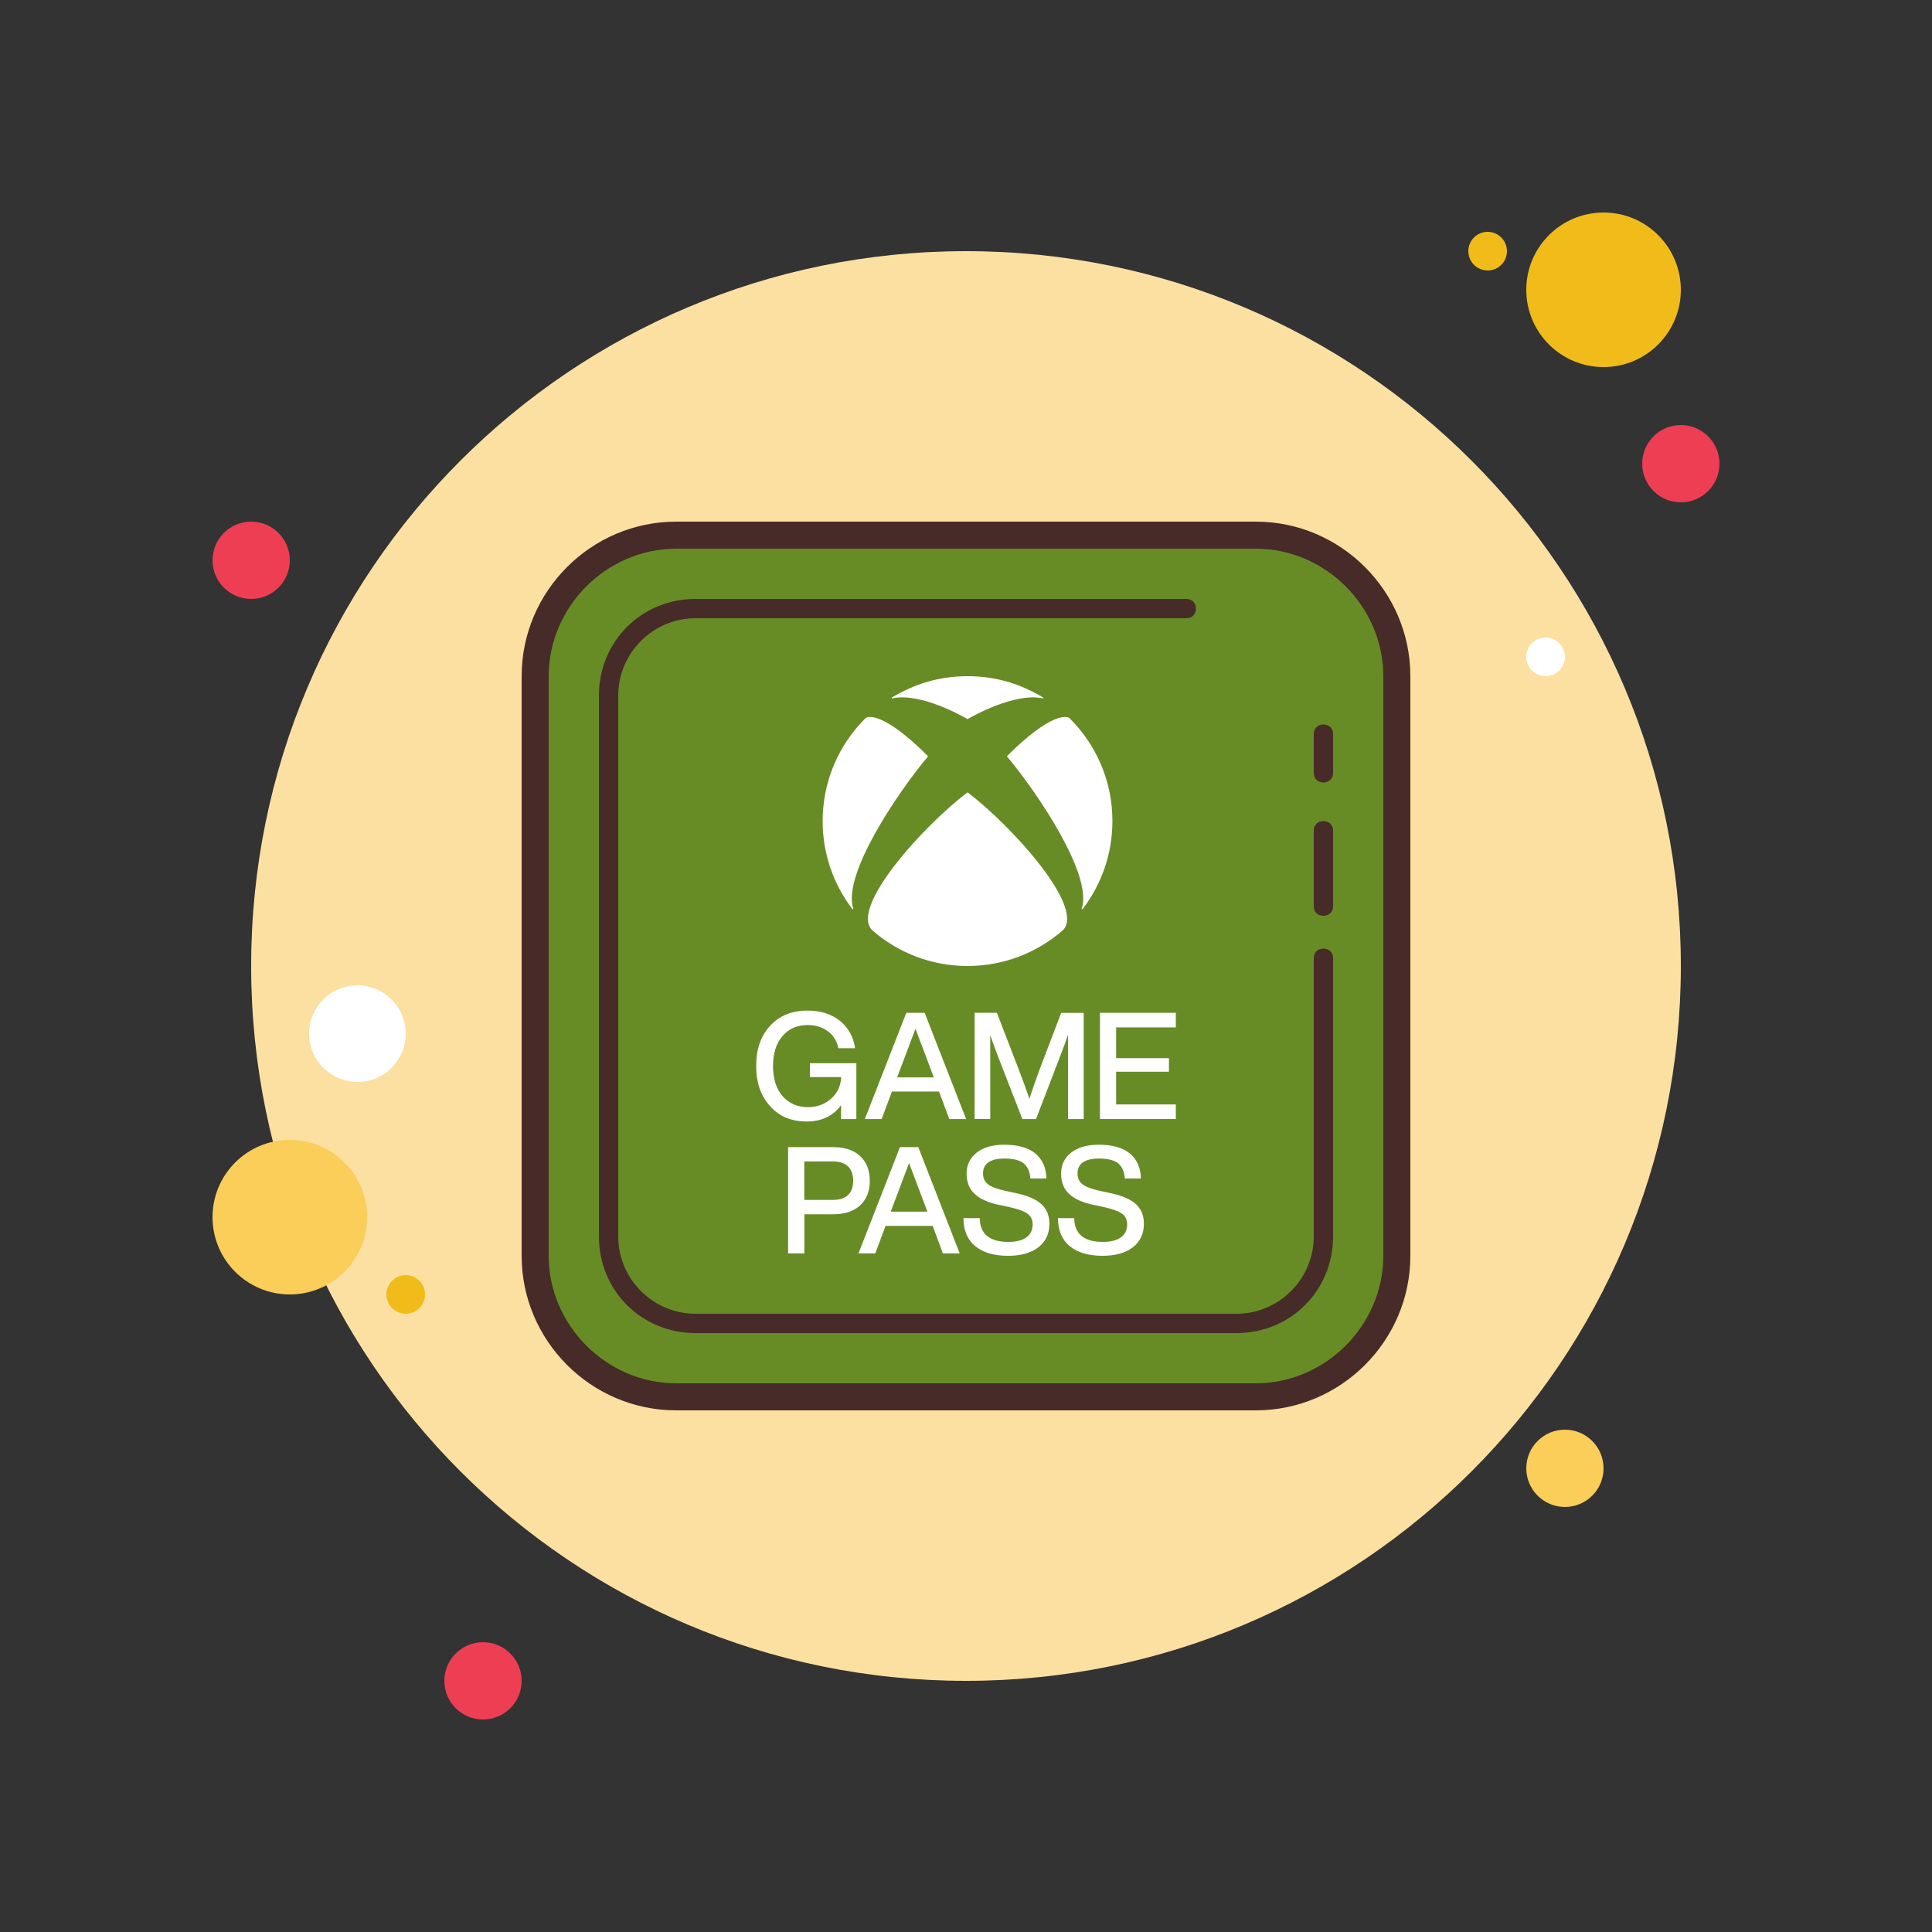 <svg xmlns="http://www.w3.org/2000/svg"  viewBox="0 0 100 100" width="200px" height="200px"><rect x="0" y="0" width="100" height="100" fill="#333333" stroke="none"/><path fill="#ee3e54" d="M13,27c-1.105,0-2,0.895-2,2s0.895,2,2,2s2-0.895,2-2S14.105,27,13,27z"/><path fill="#f1bc19" d="M77,12c-0.552,0-1,0.448-1,1s0.448,1,1,1s1-0.448,1-1S77.552,12,77,12z"/><path fill="#fce0a2" d="M50,13c-20.435,0-37,16.565-37,37s16.565,37,37,37s37-16.565,37-37S70.435,13,50,13z"/><path fill="#f1bc19" d="M83,11c-2.209,0-4,1.791-4,4s1.791,4,4,4s4-1.791,4-4S85.209,11,83,11z"/><path fill="#ee3e54" d="M87,22c-1.105,0-2,0.895-2,2s0.895,2,2,2s2-0.895,2-2S88.105,22,87,22z"/><path fill="#fbcd59" d="M81,74c-1.105,0-2,0.895-2,2s0.895,2,2,2s2-0.895,2-2S82.105,74,81,74z M15,59c-2.209,0-4,1.791-4,4 c0,2.209,1.791,4,4,4s4-1.791,4-4C19,60.791,17.209,59,15,59z"/><path fill="#ee3e54" d="M25,85c-1.105,0-2,0.895-2,2s0.895,2,2,2s2-0.895,2-2S26.105,85,25,85z"/><path fill="#fff" d="M18.5,51c-1.381,0-2.5,1.119-2.5,2.5s1.119,2.5,2.5,2.5s2.5-1.119,2.5-2.5S19.881,51,18.5,51z"/><path fill="#f1bc19" d="M21,66c-0.552,0-1,0.448-1,1s0.448,1,1,1s1-0.448,1-1S21.552,66,21,66z"/><path fill="#fff" d="M80,33c-0.552,0-1,0.448-1,1s0.448,1,1,1s1-0.448,1-1S80.552,33,80,33z"/><path fill="#678c26" d="M35,72.3c-4,0-7.3-3.3-7.3-7.3V35c0-4,3.3-7.3,7.3-7.3h30c4,0,7.3,3.3,7.3,7.3v30	c0,4-3.3,7.3-7.3,7.3H35z"/><path fill="#472b29" d="M65,28.4c3.6,0,6.6,3,6.6,6.6v30c0,3.6-3,6.6-6.6,6.6H35c-3.6,0-6.6-3-6.6-6.6V35	c0-3.6,3-6.6,6.6-6.6H65 M65,27H35c-4.4,0-8,3.6-8,8v30c0,4.4,3.6,8,8,8h30c4.4,0,8-3.6,8-8V35C73,30.6,69.4,27,65,27L65,27z"/><path fill="#472b29" d="M68.5,47.4c-0.3,0-0.5-0.2-0.5-0.5V43c0-0.3,0.2-0.5,0.5-0.5S69,42.7,69,43v3.9	C69,47.2,68.8,47.4,68.5,47.4z M68.5,40.5c-0.3,0-0.5-0.2-0.5-0.5v-2c0-0.3,0.2-0.5,0.5-0.5S69,37.7,69,38v2	C69,40.3,68.8,40.5,68.5,40.5z"/><path fill="#472b29" d="M64,69H36c-2.8,0-5-2.2-5-5V36c0-2.8,2.2-5,5-5h25.4c0.3,0,0.5,0.2,0.5,0.5S61.7,32,61.4,32H36	c-2.2,0-4,1.8-4,4v28c0,2.2,1.8,4,4,4h28c2.2,0,4-1.8,4-4V49.6c0-0.3,0.2-0.5,0.5-0.5s0.5,0.2,0.5,0.5V64C69,66.8,66.8,69,64,69z"/><g><path fill="#fff" d="M50.08,41.017c0.008,0,0.021,0.008,0.025,0.013c2.242,1.704,6.083,5.925,4.912,7.117 C53.696,49.3,51.967,50,50.08,50c-1.892,0-3.617-0.7-4.938-1.854c-1.171-1.192,2.671-5.412,4.913-7.117 C50.059,41.021,50.071,41.017,50.08,41.017z"/><path fill="#fff" d="M53.984,36.096C52.838,35.417,51.592,35,50.08,35c-1.512,0-2.758,0.417-3.908,1.096 c-0.012,0.008-0.021,0.025-0.012,0.038c0.004,0.012,0.021,0.017,0.037,0.012c1.454-0.312,3.658,0.942,3.867,1.067 c0.004,0.004,0.008,0.004,0.017,0.004s0.013-0.004,0.017-0.004c0.208-0.125,2.417-1.379,3.867-1.067 c0.017,0.004,0.029,0,0.037-0.012C54.005,36.121,54.001,36.104,53.984,36.096z"/><path fill="#fff" d="M44.83,37.15c-0.012,0.008-0.025,0.017-0.033,0.025c-1.371,1.362-2.217,3.242-2.217,5.325 c0,1.708,0.571,3.283,1.533,4.546c0.008,0.013,0.025,0.021,0.042,0.013c0.013-0.008,0.013-0.025,0.008-0.038 c-0.575-1.771,2.35-6.058,3.858-7.854c0.004-0.004,0.008-0.013,0.008-0.021c0-0.013-0.004-0.017-0.013-0.025 C45.73,36.846,44.955,37.088,44.83,37.15z"/><path fill="#fff" d="M52.138,39.121c-0.008,0.004-0.013,0.013-0.013,0.025c0,0.008,0.004,0.017,0.008,0.021 c1.508,1.796,4.433,6.083,3.862,7.85c-0.004,0.013-0.004,0.029,0.008,0.037c0.012,0.008,0.029,0,0.042-0.012 c0.963-1.263,1.533-2.833,1.533-4.546c0-2.083-0.85-3.963-2.217-5.321c-0.008-0.008-0.021-0.021-0.033-0.025 C55.201,37.088,54.426,36.846,52.138,39.121z"/><g><path fill="#fff" d="M47.86,52.423h-0.949l-2.147,5.499h0.87l0.532-1.424h2.438l0.532,1.424h0.87L47.86,52.423z M46.436,55.764l0.949-2.517l0.949,2.517H46.436z"/><path fill="#fff" d="M44.325,55.023v1.011v1.888l0,0h-0.791v-0.719c-0.205,0.277-0.453,0.489-0.748,0.629 c-0.298,0.144-0.647,0.216-1.036,0.216c-0.396,0-0.755-0.068-1.068-0.198c-0.313-0.133-0.59-0.334-0.824-0.597 c-0.237-0.263-0.421-0.568-0.539-0.913c-0.119-0.345-0.18-0.737-0.18-1.162c0-0.432,0.061-0.827,0.18-1.172 c0.119-0.345,0.302-0.651,0.543-0.91c0.237-0.263,0.521-0.46,0.842-0.59s0.687-0.198,1.09-0.198c0.672,0,1.233,0.176,1.676,0.525 c0.435,0.352,0.701,0.831,0.788,1.413v0.011h-0.863V54.25c-0.076-0.367-0.259-0.658-0.547-0.874 c-0.288-0.212-0.64-0.32-1.046-0.32c-0.543,0-0.982,0.194-1.302,0.575c-0.327,0.378-0.489,0.899-0.489,1.55 c0,0.651,0.165,1.172,0.489,1.55c0.331,0.381,0.773,0.575,1.32,0.575c0.475,0,0.877-0.151,1.205-0.446 c0.324-0.288,0.496-0.662,0.514-1.111h-1.618v-0.716h2.406V55.023z"/><polygon fill="#fff" points="57.771,53.178 57.771,54.771 60.504,54.771 60.504,55.472 57.771,55.472 57.771,57.166 60.86,57.166 60.86,57.921 56.933,57.921 56.933,52.423 60.86,52.423 60.86,53.178"/><path fill="#fff" d="M56.092,52.423v5.499h-0.809v-4.366c-0.104,0.306-0.245,0.687-0.417,1.133l-1.241,3.233H52.92 l-0.004-0.004l-1.255-3.226c-0.151-0.399-0.288-0.773-0.406-1.115v4.344h-0.809v-5.499H51.6l1.126,2.924 c0.227,0.593,0.414,1.104,0.554,1.525c0.165-0.5,0.356-1.039,0.561-1.6l1.086-2.845h1.165V52.423z"/></g><g><path fill="#fff" d="M44.525,59.843c-0.327-0.309-0.798-0.467-1.392-0.467h-2.341v5.499h0.842v-2.025h1.5 c0.593,0,1.064-0.158,1.392-0.467c0.327-0.309,0.496-0.737,0.496-1.266C45.018,60.58,44.852,60.152,44.525,59.843z M43.895,61.853 c-0.176,0.169-0.439,0.255-0.78,0.255H41.63v-1.992h1.485c0.342,0,0.604,0.086,0.78,0.259s0.266,0.421,0.266,0.741 C44.162,61.436,44.072,61.684,43.895,61.853z"/><path fill="#fff" d="M54.317,63.349c0,0.507-0.191,0.913-0.568,1.208C53.371,64.849,52.843,65,52.177,65 c-0.723,0-1.291-0.165-1.694-0.496c-0.403-0.327-0.611-0.816-0.615-1.446v-0.007h0.842v0.007c0.007,0.406,0.137,0.716,0.381,0.917 c0.245,0.201,0.619,0.306,1.104,0.306c0.403,0,0.716-0.079,0.931-0.234c0.216-0.155,0.324-0.381,0.324-0.676 c0-0.237-0.09-0.424-0.266-0.55c-0.176-0.129-0.503-0.248-0.967-0.349l-0.471-0.101c-0.565-0.111-0.996-0.298-1.28-0.557 c-0.288-0.255-0.435-0.615-0.435-1.068c0-0.453,0.176-0.82,0.525-1.09c0.349-0.27,0.827-0.406,1.42-0.406 c0.716,0,1.266,0.155,1.625,0.464c0.363,0.309,0.55,0.737,0.561,1.277v0.007h-0.831V60.99c-0.025-0.349-0.144-0.611-0.349-0.777 s-0.543-0.248-1-0.248c-0.356,0-0.633,0.068-0.82,0.198c-0.187,0.129-0.281,0.32-0.281,0.565c0,0.248,0.083,0.439,0.252,0.565 c0.169,0.137,0.482,0.255,0.935,0.352l0.478,0.101c0.626,0.133,1.079,0.327,1.356,0.579 C54.181,62.576,54.317,62.921,54.317,63.349z"/><path fill="#fff" d="M59.208,63.349c0,0.507-0.191,0.913-0.568,1.208C58.262,64.849,57.734,65,57.068,65 c-0.723,0-1.291-0.165-1.694-0.496c-0.403-0.327-0.611-0.816-0.615-1.446v-0.007h0.842v0.007c0.007,0.406,0.137,0.716,0.381,0.917 c0.245,0.201,0.619,0.306,1.104,0.306c0.403,0,0.716-0.079,0.931-0.234c0.216-0.155,0.324-0.381,0.324-0.676 c0-0.237-0.09-0.424-0.266-0.55c-0.176-0.129-0.503-0.248-0.967-0.349l-0.471-0.101c-0.565-0.111-0.996-0.298-1.28-0.557 c-0.288-0.255-0.435-0.615-0.435-1.068c0-0.453,0.176-0.82,0.525-1.09s0.827-0.406,1.42-0.406c0.716,0,1.266,0.155,1.625,0.464 c0.363,0.309,0.55,0.737,0.561,1.277v0.007h-0.831V60.99c-0.025-0.349-0.144-0.611-0.349-0.777c-0.205-0.165-0.543-0.248-1-0.248 c-0.356,0-0.633,0.068-0.82,0.198c-0.187,0.129-0.281,0.32-0.281,0.565c0,0.248,0.083,0.439,0.252,0.565 c0.169,0.137,0.482,0.255,0.935,0.352l0.478,0.101c0.626,0.133,1.079,0.327,1.356,0.579 C59.071,62.576,59.208,62.921,59.208,63.349z"/><path fill="#fff" d="M47.531,59.376h-0.949l-2.147,5.499h0.87l0.532-1.424h2.438l0.529,1.424h0.87L47.531,59.376z M46.104,62.716l0.949-2.517l0.949,2.517H46.104z"/></g></g></svg>